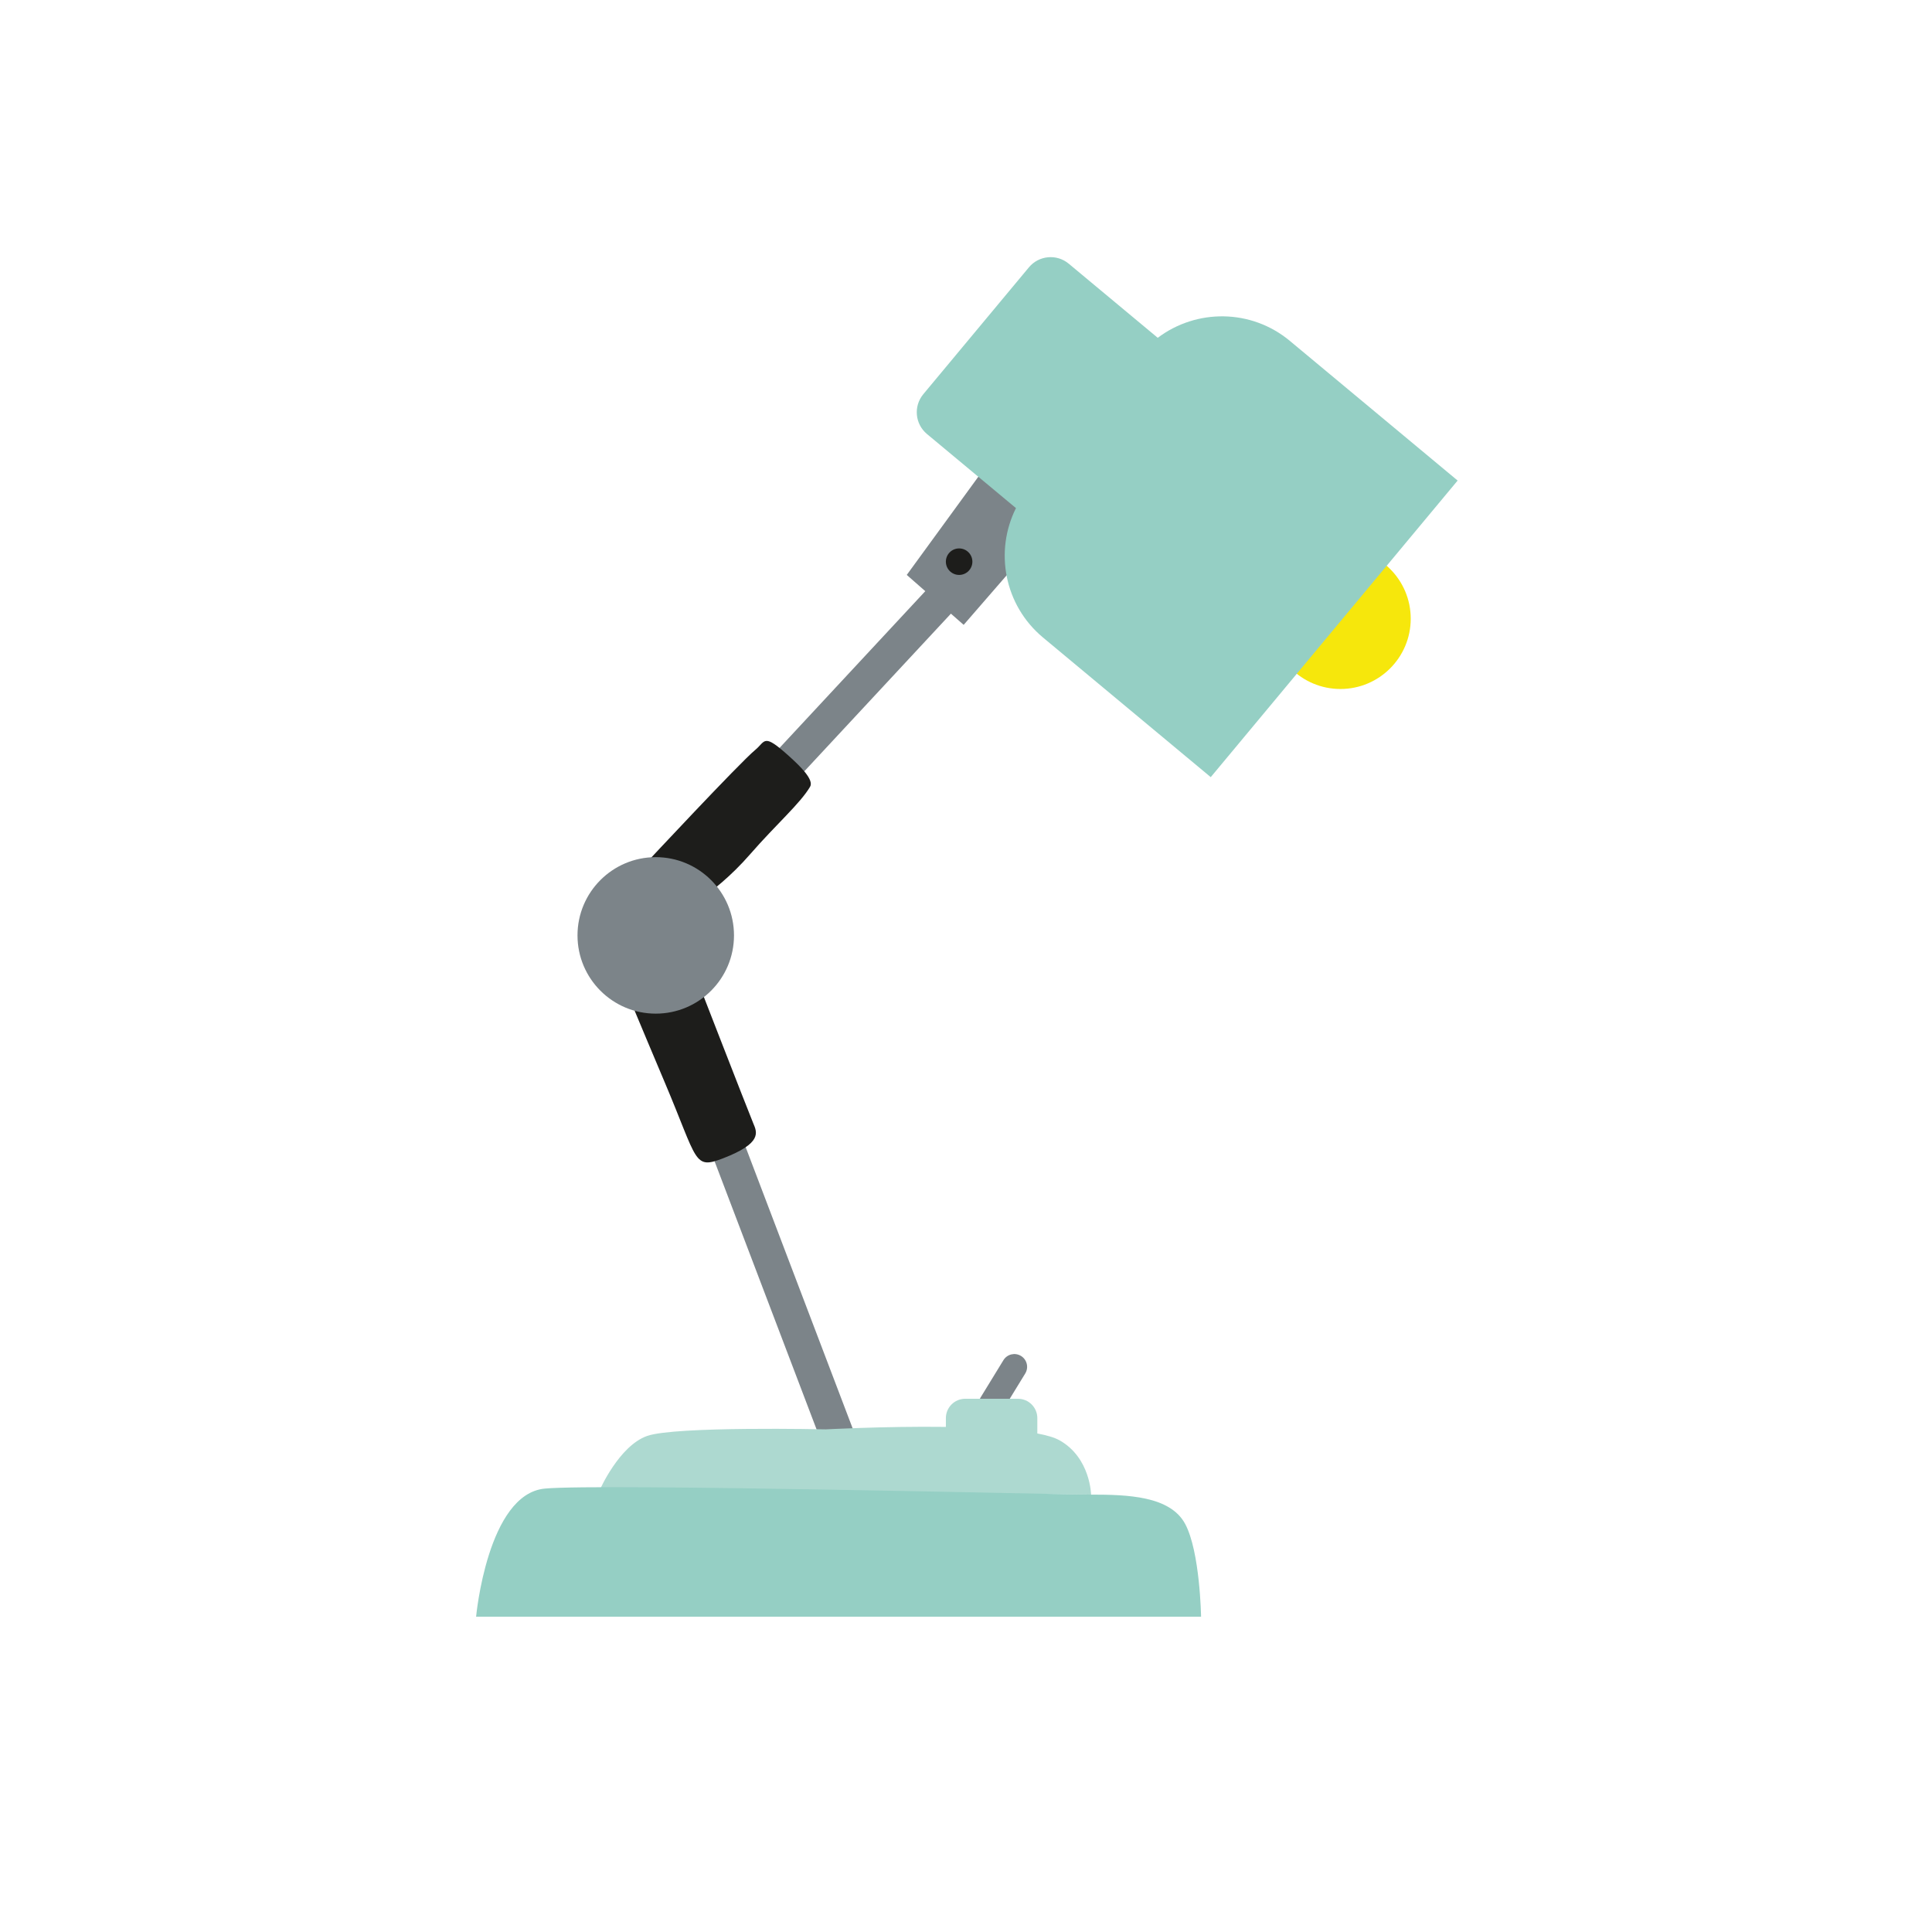 <?xml version="1.0" encoding="utf-8"?>
<!-- Generator: Adobe Illustrator 16.0.0, SVG Export Plug-In . SVG Version: 6.00 Build 0)  -->
<!DOCTYPE svg PUBLIC "-//W3C//DTD SVG 1.1//EN" "http://www.w3.org/Graphics/SVG/1.1/DTD/svg11.dtd">
<svg version="1.1" id="Layer_1" xmlns="http://www.w3.org/2000/svg" xmlns:xlink="http://www.w3.org/1999/xlink" x="0px" y="0px"
	 width="226.77px" height="226.77px" viewBox="0 0 226.77 226.77" enable-background="new 0 0 226.77 226.77" xml:space="preserve">
<circle fill="#F6E70C" cx="157.335" cy="72.62" r="8.25"/>
<polygon fill="#7C8489" points="113.111,73.343 119.833,65.597 119.25,63.809 120.25,59.5 115.549,54.973 106.432,67.482 
	108.606,69.389 72.988,107.693 96.619,169.806 100.899,169.806 77.611,108.595 111.614,72.029 "/>
<g>
	<path fill="#95CFC4" d="M151.402,40.015c-4.546-3.784-10.982-3.782-15.51-0.365l-10.447-8.698c-1.41-1.175-3.502-0.981-4.676,0.427
		l-12.394,14.888c-1.172,1.41-0.981,3.502,0.43,4.677l10.445,8.694c-2.541,5.072-1.375,11.402,3.174,15.191l19.688,16.388
		l28.979-34.812L151.402,40.015z"/>
</g>
<g>
	<circle fill="#1D1D1B" cx="112.578" cy="65.927" r="1.556"/>
</g>
<g>
	<path fill="#7C8489" d="M116.39,166.287c-0.268,0-0.538-0.071-0.782-0.221c-0.707-0.433-0.929-1.356-0.496-2.062l2.667-4.354
		c0.434-0.707,1.358-0.927,2.062-0.496c0.707,0.433,0.929,1.356,0.496,2.062l-2.667,4.354
		C117.387,166.032,116.894,166.287,116.39,166.287z"/>
</g>
<g>
	<path fill="#ADD9D0" d="M124.382,169.067c-0.587-0.332-1.495-0.6-2.625-0.813v-1.8c0-1.256-1.018-2.273-2.273-2.273h-6.188
		c-1.256,0-2.273,1.018-2.273,2.273v1.029c-7.333-0.094-14.667,0.322-14.089,0.289c0,0-17.669-0.395-20.978,0.773
		c-3.308,1.168-5.573,6.372-5.573,6.372c2.198-0.123,57.683,0.515,57.683,0.515S127.998,171.115,124.382,169.067z"/>
</g>
<g>
	<path fill="#1D1D1B" d="M75.715,101.434c0,0,11.093-11.893,12.924-13.406c1.245-1.029,0.906-2.045,3.993,0.739
		c1.337,1.207,2.935,2.77,2.45,3.583c-1.19,1.998-3.94,4.364-7.034,7.916c-4.529,5.199-9.083,7.169-9.083,7.169l2,5.334
		c0,0,6.978,17.975,7.447,19.07s1.053,2.35-3.552,4.123c-3.471,1.336-2.921,0.32-6.812-8.863
		c-2.287-5.396-6.667-15.914-6.667-15.914L75.715,101.434z"/>
</g>
<g>
	<circle fill="#7C8489" cx="76.969" cy="109.793" r="9.184"/>
</g>
<g>
	<path fill="#95CFC4" d="M128.066,175.432c4.3,0,9.267,0.164,11.031,3.418c1.765,3.256,1.879,10.914,1.879,10.914H55.883
		c0,0,1.33-14.401,8.062-15.04C70.502,174.103,124.775,175.432,128.066,175.432z"/>
</g>
</svg>
